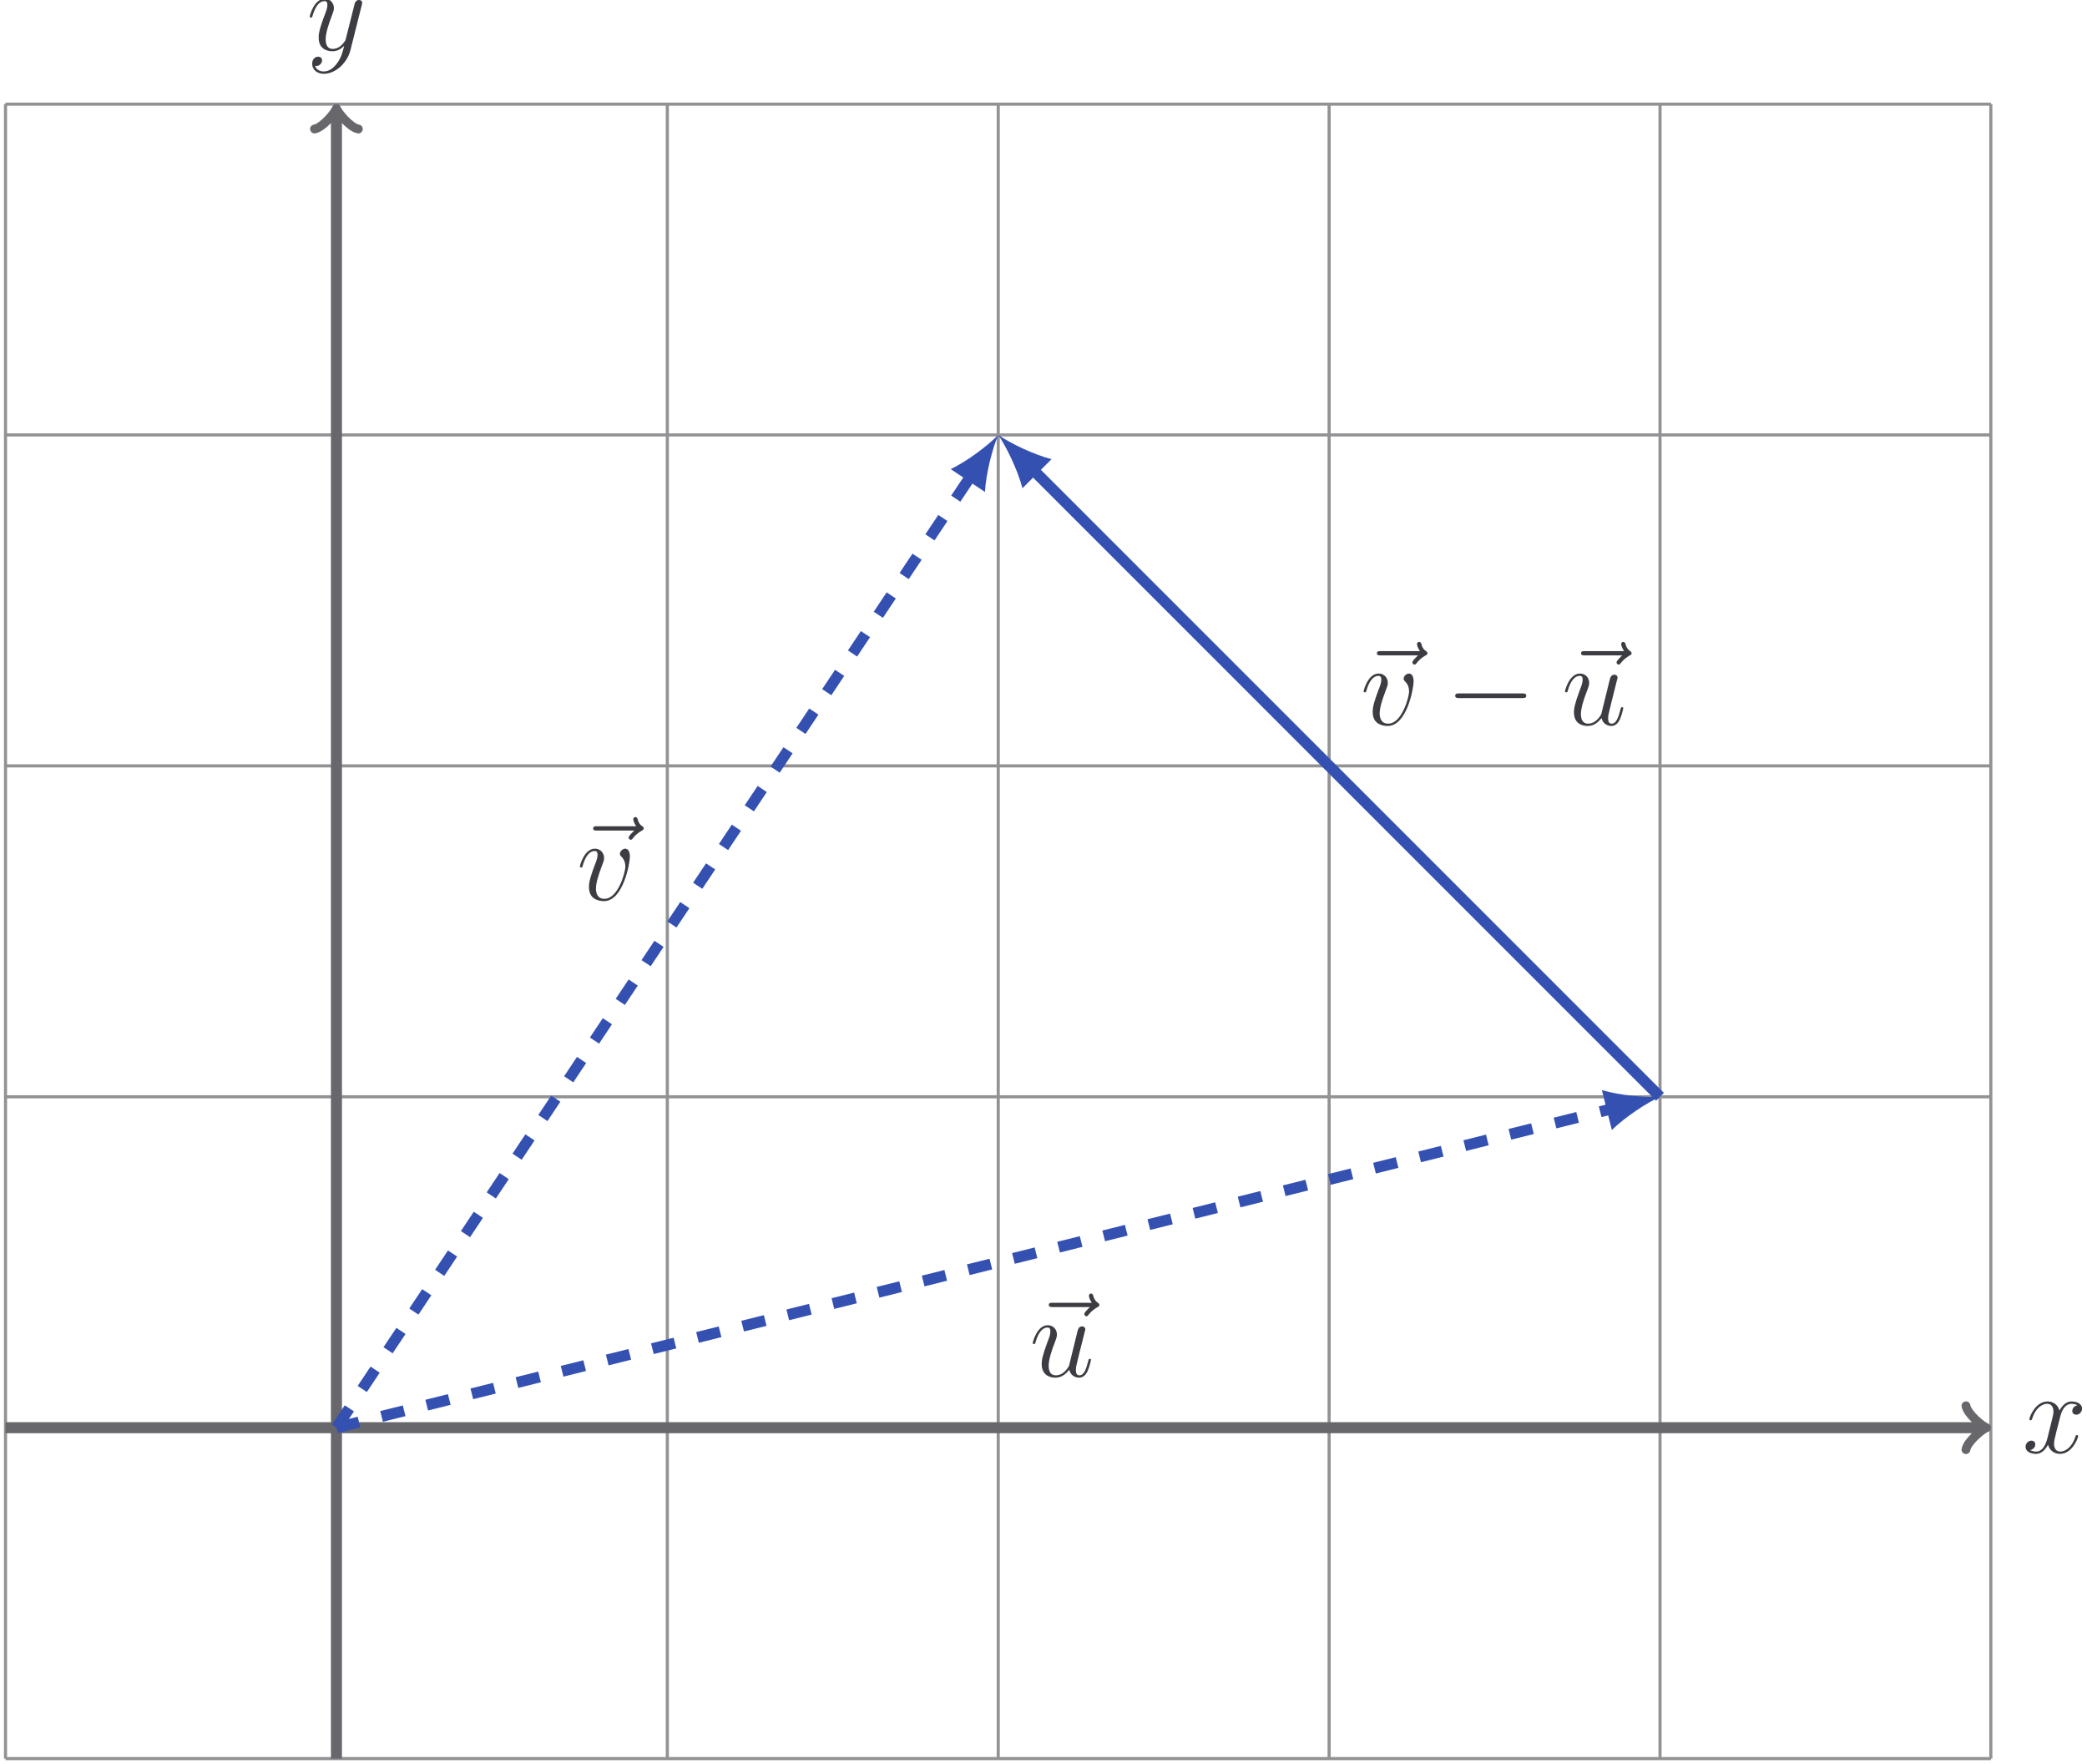 <?xml version='1.0' encoding='UTF-8'?>
<!-- This file was generated by dvisvgm 2.13.1 -->
<svg version='1.1' xmlns='http://www.w3.org/2000/svg' xmlns:xlink='http://www.w3.org/1999/xlink' width='268.176pt' height='226.679pt' viewBox='-67.021 -63.7 268.176 226.679'>
<defs>
<path id='g0-0' d='M10.371-3.736C10.371-4.035 10.087-4.035 9.878-4.035H1.733C1.524-4.035 1.24-4.035 1.24-3.736S1.524-3.437 1.733-3.437H9.878C10.087-3.437 10.371-3.437 10.371-3.736Z'/>
<path id='g1-117' d='M7.89-2.137C7.89-2.212 7.831-2.271 7.741-2.271C7.606-2.271 7.592-2.197 7.532-1.973C7.263-.941 6.994-.149 6.396-.149C5.948-.149 5.948-.643 5.948-.837C5.948-1.181 5.993-1.33 6.142-1.958L6.441-3.183L7.054-5.619C7.158-5.993 7.158-6.022 7.158-6.067C7.158-6.291 6.979-6.441 6.755-6.441C6.321-6.441 6.217-6.067 6.127-5.694L5.066-1.375C5.066-1.375 4.468-.149 3.377-.149C2.6-.149 2.451-.822 2.451-1.375C2.451-2.227 2.869-3.422 3.258-4.423C3.437-4.902 3.512-5.096 3.512-5.395C3.512-6.037 3.049-6.59 2.331-6.59C.956-6.59 .403-4.423 .403-4.304C.403-4.244 .463-4.169 .568-4.169C.702-4.169 .717-4.229 .777-4.438C1.136-5.724 1.719-6.291 2.286-6.291C2.436-6.291 2.675-6.276 2.675-5.798C2.675-5.41 2.511-4.976 2.286-4.408C1.629-2.63 1.554-2.062 1.554-1.614C1.554-.09 2.705 .149 3.318 .149C4.274 .149 4.797-.508 5.096-.867C5.29-.03 6.007 .149 6.366 .149C6.844 .149 7.203-.164 7.442-.672C7.696-1.21 7.89-2.092 7.89-2.137Z'/>
<path id='g1-118' d='M6.829-5.589C6.829-6.531 6.351-6.59 6.232-6.59C5.873-6.59 5.544-6.232 5.544-5.933C5.544-5.753 5.649-5.649 5.709-5.589C5.858-5.455 6.247-5.051 6.247-4.274C6.247-3.646 5.35-.149 3.557-.149C2.645-.149 2.466-.912 2.466-1.465C2.466-2.212 2.809-3.258 3.213-4.334C3.452-4.946 3.512-5.096 3.512-5.395C3.512-6.022 3.064-6.59 2.331-6.59C.956-6.59 .403-4.423 .403-4.304C.403-4.244 .463-4.169 .568-4.169C.702-4.169 .717-4.229 .777-4.438C1.136-5.724 1.719-6.291 2.286-6.291C2.421-6.291 2.675-6.291 2.675-5.798C2.675-5.41 2.511-4.976 2.286-4.408C1.569-2.496 1.569-2.032 1.569-1.674C1.569-1.345 1.614-.732 2.077-.314C2.615 .149 3.362 .149 3.497 .149C5.978 .149 6.829-4.737 6.829-5.589Z'/>
<path id='g1-120' d='M7.173-2.137C7.173-2.212 7.113-2.271 7.024-2.271C6.889-2.271 6.874-2.197 6.829-2.077C6.426-.762 5.559-.149 4.887-.149C4.364-.149 4.08-.538 4.08-1.151C4.08-1.479 4.139-1.719 4.379-2.705L4.902-4.737C5.126-5.634 5.634-6.291 6.321-6.291C6.321-6.291 6.77-6.291 7.083-6.097C6.605-6.007 6.426-5.649 6.426-5.365C6.426-5.006 6.71-4.887 6.919-4.887C7.367-4.887 7.681-5.275 7.681-5.679C7.681-6.306 6.964-6.59 6.336-6.59C5.425-6.59 4.917-5.694 4.782-5.41C4.438-6.531 3.512-6.59 3.243-6.59C1.719-6.59 .912-4.633 .912-4.304C.912-4.244 .971-4.169 1.076-4.169C1.196-4.169 1.225-4.259 1.255-4.319C1.763-5.978 2.765-6.291 3.198-6.291C3.87-6.291 4.005-5.664 4.005-5.305C4.005-4.976 3.915-4.633 3.736-3.915L3.228-1.868C3.004-.971 2.57-.149 1.778-.149C1.704-.149 1.33-.149 1.016-.344C1.554-.448 1.674-.897 1.674-1.076C1.674-1.375 1.45-1.554 1.166-1.554C.807-1.554 .418-1.24 .418-.762C.418-.134 1.121 .149 1.763 .149C2.481 .149 2.989-.418 3.303-1.031C3.542-.149 4.289 .149 4.842 .149C6.366 .149 7.173-1.808 7.173-2.137Z'/>
<path id='g1-121' d='M7.098-5.813C7.113-5.888 7.143-5.978 7.143-6.067C7.143-6.291 6.964-6.441 6.74-6.441C6.605-6.441 6.291-6.381 6.172-5.933L5.066-1.539C4.991-1.27 4.991-1.24 4.872-1.076C4.573-.658 4.08-.149 3.362-.149C2.526-.149 2.451-.971 2.451-1.375C2.451-2.227 2.854-3.377 3.258-4.453C3.422-4.887 3.512-5.096 3.512-5.395C3.512-6.022 3.064-6.59 2.331-6.59C.956-6.59 .403-4.423 .403-4.304C.403-4.244 .463-4.169 .568-4.169C.702-4.169 .717-4.229 .777-4.438C1.136-5.694 1.704-6.291 2.286-6.291C2.421-6.291 2.675-6.291 2.675-5.798C2.675-5.41 2.511-4.976 2.286-4.408C1.554-2.451 1.554-1.958 1.554-1.599C1.554-.179 2.57 .149 3.318 .149C3.751 .149 4.289 .015 4.812-.538L4.827-.523C4.603 .359 4.453 .941 3.93 1.674C3.527 2.242 2.944 2.75 2.212 2.75C2.032 2.75 1.315 2.72 1.091 2.032C1.136 2.047 1.24 2.047 1.24 2.047C1.689 2.047 1.988 1.659 1.988 1.315S1.704 .852 1.479 .852C1.24 .852 .717 1.031 .717 1.763C.717 2.526 1.36 3.049 2.212 3.049C3.706 3.049 5.215 1.674 5.634 .015L7.098-5.813Z'/>
<path id='g1-126' d='M9.205-9.205C9.205-9.34 9.086-9.415 8.996-9.489C8.578-9.773 8.473-10.177 8.428-10.356C8.384-10.476 8.339-10.655 8.13-10.655C8.04-10.655 7.861-10.595 7.861-10.371C7.861-10.237 7.95-9.878 8.234-9.474H3.213C2.959-9.474 2.705-9.474 2.705-9.191C2.705-8.922 2.974-8.922 3.213-8.922H7.995C7.816-8.757 7.263-8.234 7.263-8.025C7.263-7.875 7.397-7.741 7.547-7.741C7.681-7.741 7.741-7.831 7.846-7.98C8.204-8.428 8.608-8.712 8.951-8.907C9.101-8.996 9.205-9.041 9.205-9.205Z'/>
</defs>
<g id='page1'>
<path d='M-66.312 162.269H188.813M-66.312 119.75H188.813M-66.312 77.231H188.813M-66.312 34.711H188.813M-66.312-7.813H188.813M-66.312-50.316H188.813M-66.312 162.269V-50.332M-23.789 162.269V-50.332M18.73 162.269V-50.332M61.25 162.269V-50.332M103.77 162.269V-50.332M146.289 162.269V-50.332M188.797 162.269V-50.332' stroke='#929295' fill='none' stroke-width='.399'/>
<path d='M-66.312 119.75H187.715' stroke='#67676c' fill='none' stroke-width='1.417' stroke-miterlimit='10'/>
<path d='M185.602 116.934C185.778 117.988 187.715 119.574 188.243 119.75C187.715 119.926 185.778 121.512 185.602 122.566' stroke='#67676c' fill='none' stroke-width='1.134' stroke-miterlimit='10' stroke-linecap='round' stroke-linejoin='round'/>
<g fill='#3c3c43' transform='matrix(1 0 0 1 216.63 3.217)'>
<use x='-23.79' y='119.75' xlink:href='#g1-120'/>
</g>
<path d='M-23.789 162.269V-49.234' stroke='#67676c' fill='none' stroke-width='1.417' stroke-miterlimit='10'/>
<path d='M-26.605-47.125C-25.551-47.301-23.965-49.234-23.789-49.766C-23.613-49.234-22.031-47.301-20.973-47.125' stroke='#67676c' fill='none' stroke-width='1.134' stroke-miterlimit='10' stroke-linecap='round' stroke-linejoin='round'/>
<g fill='#3c3c43' transform='matrix(1 0 0 1 -3.835 -177.016)'>
<use x='-23.79' y='119.75' xlink:href='#g1-121'/>
</g>
<path d='M-23.789 119.75L140.141 78.766' stroke='#3451b2' fill='none' stroke-width='1.417' stroke-miterlimit='10' stroke-dasharray='2.989 2.989'/>
<path d='M146.289 77.23C144.383 77.344 141.168 77.059 138.82 76.375L140.097 81.5C141.851 79.793 144.554 78.027 146.289 77.23' fill='#3451b2'/>
<g fill='#3c3c43' transform='matrix(1 0 0 1 89.07 -6.579)'>
<use x='-24.027' y='119.75' xlink:href='#g1-126'/>
<use x='-23.79' y='119.75' xlink:href='#g1-117'/>
</g>
<path d='M-23.789 119.75L57.734-2.539' stroke='#3451b2' fill='none' stroke-width='1.417' stroke-miterlimit='10' stroke-dasharray='2.989 2.989'/>
<path d='M61.25-7.812C59.914-6.445 57.344-4.492 55.148-3.418L59.543-.488C59.687-2.93 60.5-6.055 61.25-7.812' fill='#3451b2'/>
<g fill='#3c3c43' transform='matrix(1 0 0 1 30.881 -67.809)'>
<use x='-24.386' y='119.75' xlink:href='#g1-126'/>
<use x='-23.79' y='119.75' xlink:href='#g1-118'/>
</g>
<path d='M146.289 77.231L65.731-3.328' stroke='#3451b2' fill='none' stroke-width='1.417' stroke-miterlimit='10'/>
<path d='M61.25-7.813C62.328-6.234 63.738-3.328 64.363-.965L68.098-4.699C65.731-5.32 62.828-6.73 61.25-7.813' fill='#3451b2'/>
<g fill='#3c3c43' transform='matrix(1 0 0 1 131.589 -90.315)'>
<use x='-24.386' y='119.75' xlink:href='#g1-126'/>
<use x='-23.79' y='119.75' xlink:href='#g1-118'/>
<use x='-12.859' y='119.75' xlink:href='#g0-0'/>
<use x='1.848' y='119.75' xlink:href='#g1-126'/>
<use x='2.085' y='119.75' xlink:href='#g1-117'/>
</g>
</g>
</svg>